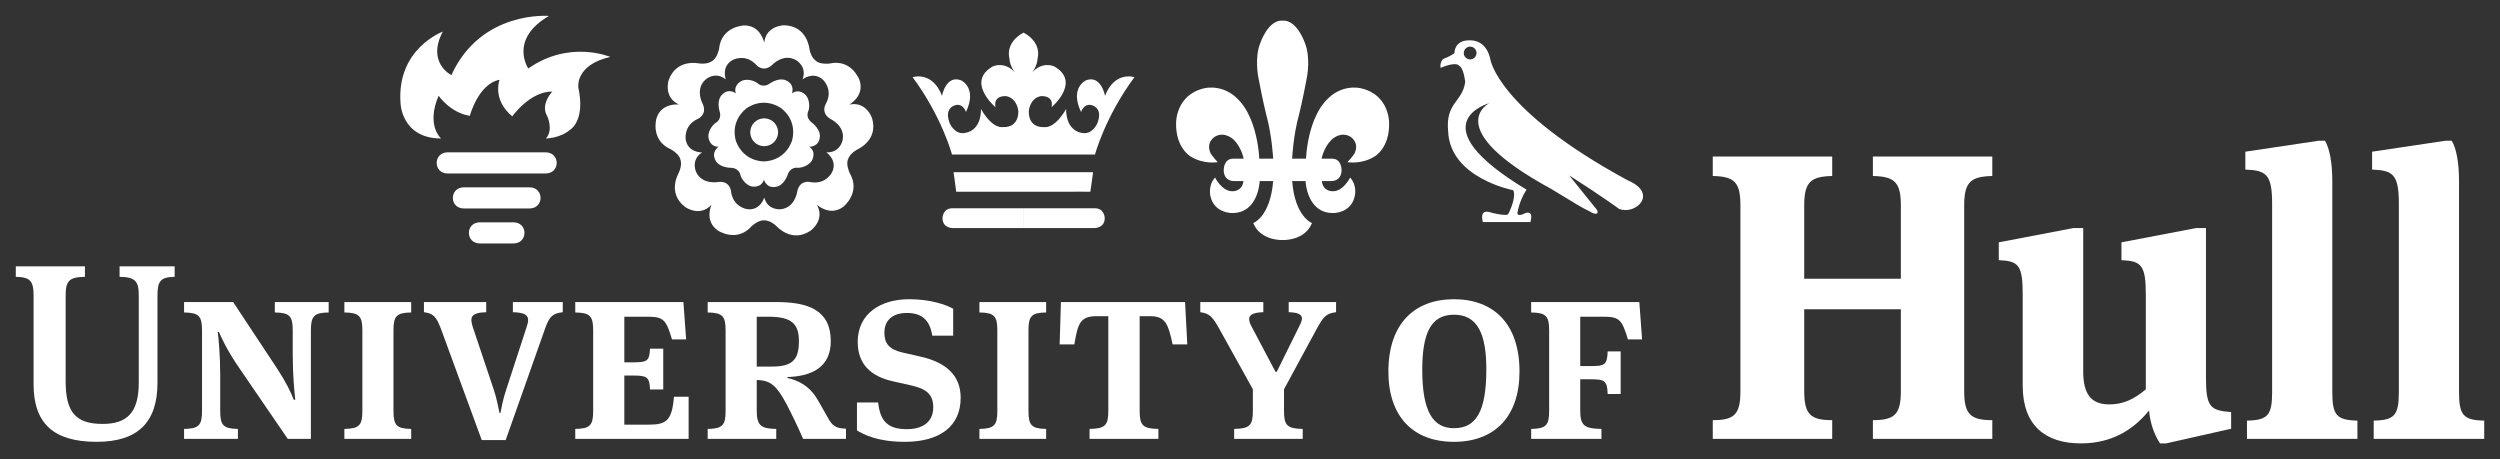 <?xml version="1.0" encoding="UTF-8" standalone="no"?>
<svg
   width="1583.141pt"
   height="290.775pt"
   viewBox="0 0 1583.141 290.775"
   version="1.1"
   id="svg52"
   sodipodi:docname="hull.svg"
   inkscape:version="1.1 (ce6663b3b7, 2021-05-25)"
   xmlns:inkscape="http://www.inkscape.org/namespaces/inkscape"
   xmlns:sodipodi="http://sodipodi.sourceforge.net/DTD/sodipodi-0.dtd"
   xmlns="http://www.w3.org/2000/svg"
   xmlns:svg="http://www.w3.org/2000/svg">
  <rect x="0" y="0" width="1583.141" height="290.775" fill="#333333" stroke="none"/>
  <sodipodi:namedview
     id="namedview54"
     pagecolor="#ffffff"
     bordercolor="#666666"
     borderopacity="1.0"
     inkscape:pageshadow="2"
     inkscape:pageopacity="0.0"
     inkscape:pagecheckerboard="0"
     inkscape:document-units="pt"
     showgrid="false"
     fit-margin-top="10"
     fit-margin-left="10"
     fit-margin-right="10"
     fit-margin-bottom="10"
     lock-margins="true"
     inkscape:zoom="0.60455237"
     inkscape:cx="1054.4992"
     inkscape:cy="210.89984"
     inkscape:window-width="2560"
     inkscape:window-height="1376"
     inkscape:window-x="0"
     inkscape:window-y="0"
     inkscape:window-maximized="1"
     inkscape:current-layer="svg52" />
  <defs
     id="defs5">
    <clipPath
       id="clip1">
      <path
         d="m 1492,79 h 71.141 V 268 H 1492 Z m 0,0"
         id="path2" />
    </clipPath>
  </defs>
  <g
     id="surface1"
     transform="translate(10,10.005)">
    <path
       style="fill:#ffffff;fill-opacity:1;fill-rule:nonzero;stroke:none"
       d="m 1132.531,120 c 0,-14.691 4.109,-18.27 17.719,-18.551 V 89.133 h -75.629 v 12.316 c 13.648,0.281 17.508,3.859 17.508,18.551 v 117.801 c 0,14.664 -3.859,18.27 -17.508,18.27 v 11.844 h 75.629 v -11.844 c -13.609,0 -17.719,-3.605 -17.719,-18.27 v -51.957 h 61.199 v 51.957 c 0,14.664 -4.121,18.27 -17.711,18.27 v 11.844 h 75.621 v -11.844 c -13.641,0 -17.801,-3.605 -17.801,-18.27 V 120 c 0,-14.691 4.16,-18.27 17.801,-18.551 V 89.133 h -75.621 v 12.316 c 13.59,0.281 17.711,3.859 17.711,18.551 v 46.527 h -61.199"
       id="path7" />
    <path
       style="fill:#ffffff;fill-opacity:1;fill-rule:nonzero;stroke:none"
       d="m 1386.941,229.086 v -94.672 h -6.223 l -47.289,9.039 v 11.293 c 12.57,0.504 15.422,3.078 15.422,21.852 v 59.969 c -7.731,6.41 -14.41,9.516 -23.16,9.516 -11.82,0 -16.48,-6.957 -16.48,-20.867 v -90.801 h -6.191 l -47.281,9.039 v 11.293 c 12.582,0.504 15.152,3.078 15.152,21.852 V 234.25 c 0,25.445 14.668,36.52 36.801,36.52 19.559,0 33.188,-8.496 43.219,-20.848 0.781,9.773 4.371,16.988 6.941,20.848 h 3.887 L 1402.879,261.5 v -10.543 c -13.148,-1.035 -15.938,-3.086 -15.938,-21.871"
       id="path9" />
    <path
       style="fill:#ffffff;fill-opacity:1;fill-rule:nonzero;stroke:none"
       d="M 1466.941,238.086 V 104.578 c 0,-11.844 -1.793,-20.832 -4.66,-25.473 h -3.852 l -46.551,6.949 v 11.316 c 13.402,0.531 16.961,3.105 16.961,21.867 v 119.102 c 0,14.672 -2.828,17.758 -15.93,18.008 v 11.566 h 69.941 v -11.566 c -13.363,-0.25 -15.91,-3.594 -15.91,-18.262"
       id="path11" />
    <g
       clip-path="url(#clip1)"
       clip-rule="nonzero"
       id="g15">
      <path
         style="fill:#ffffff;fill-opacity:1;fill-rule:nonzero;stroke:none"
         d="M 1547.191,238.086 V 104.578 c 0,-11.844 -1.762,-20.832 -4.633,-25.473 h -3.879 l -46.531,6.949 v 11.316 c 13.383,0.531 16.941,3.105 16.941,21.867 v 119.102 c 0,14.672 -2.801,17.758 -15.93,18.008 v 11.566 h 69.98 v -11.566 c -13.371,-0.25 -15.949,-3.594 -15.949,-18.262"
         id="path13" />
    </g>
    <path
       style="fill:#ffffff;fill-opacity:1;fill-rule:nonzero;stroke:none"
       d="m 689.574,128.141 c 0,6.246 -6.289,6.273 -6.289,6.273 h -45.082 v -12.535 h 45.082 c 6.289,0 6.289,6.262 6.289,6.262 m -96.473,-6.262 h 45.07 v 12.535 h -45.07 c 0,0 -6.246,-0.027 -6.246,-6.273 0,0 0,-6.262 6.246,-6.262 m 96.672,-71.199 c 0,0 -2.43,-13.395 -12.02,-9.848 0,0 -10.52,4.609 -3.172,20.09 0,0 1.465,-4.977 5.891,-4.516 0,0 8.637,0.984 4.379,11.785 0,0 -3.305,7.641 -10.043,5.887 0,0 -9.695,-0.863 -9.695,-15.078 0,0 -6.641,12.551 -14.301,11.469 0,0 -9.543,0.898 -9.332,-10.176 0,0 0.605,-8.102 7.613,-9.406 0,0 8.348,-0.898 6.836,7 0,0 19,-16.074 1.566,-25.898 0,0 -7.473,-3.449 -14.016,4.008 0,0 3.387,-3.918 3.594,-9.188 0,0 3.102,-9.59 -8.902,-16.172 v -0.023 c -0.004,0.004 -0.012,0.008 -0.019,0.012 -0.008,-0.004 -0.012,-0.008 -0.016,-0.012 v 0.023 c -11.984,6.582 -8.938,16.172 -8.938,16.172 0.227,5.27 3.625,9.188 3.625,9.188 -6.531,-7.457 -14.035,-4.008 -14.035,-4.008 -17.418,9.824 1.605,25.898 1.605,25.898 -1.516,-7.898 6.781,-7 6.781,-7 7.047,1.305 7.695,9.406 7.695,9.406 C 635,71.367 625.465,70.469 625.465,70.469 617.832,71.551 611.215,59 611.215,59 c 0,14.215 -9.699,15.078 -9.699,15.078 -6.73,1.754 -10.047,-5.887 -10.047,-5.887 -4.25,-10.801 4.352,-11.785 4.352,-11.785 4.461,-0.461 5.883,4.516 5.883,4.516 7.375,-15.48 -3.168,-20.09 -3.168,-20.09 -9.562,-3.547 -11.996,9.848 -11.996,9.848 -6.113,-15.969 -18.613,-11.809 -18.613,-11.809 18.613,25.156 24.938,48.992 24.938,48.992 h 90.547 c 0,0 6.363,-23.836 24.973,-48.992 0,0 -12.492,-4.16 -18.609,11.809 m -7.562,48.348 c 0,0 -1.668,12.398 -1.762,12.398 0,0 0.93,-0.105 -42.277,0 h -42.664 c 0,0 -1.555,-12.398 -1.66,-12.398 h 88.363"
       id="path17" />
    <path
       style="fill:#ffffff;fill-opacity:1;fill-rule:nonzero;stroke:none"
       d="m 269.316,77.68 c 0,0 -9.645,-8.09 -1.57,-27.059 0,0 7.312,10.746 19.77,12.73 0,0 5.293,-20.188 18.824,-22.848 0,0 -4.836,12.449 8.059,23.18 0,0 11.207,-15.859 25.359,-15.715 0,0 -7.781,8.082 -3.254,15.539 0,0 4.18,8.738 -0.801,14.172 0,0 8.887,0 15.402,-5.594 0,0 9.707,-5.613 5.133,-26.586 0,0 -2.312,-14.324 20.223,-19.461 0,0 -25.801,-11.02 -51.926,7.336 0,0 -12.477,-18.355 13.074,-33.293 0,0 -42.973,-3.723 -61.777,37.48 0,0 -15.836,-7.797 -5.438,-27.531 0,0 -29.387,10.742 -26.746,45.426 0,0 0.652,22.223 25.668,22.223 m 24.652,66.48 h 21.109 c 9.402,0.051 9.402,-13.418 0,-13.387 h -21.109 c -9.398,-0.031 -9.398,13.438 0,13.387 m -10.145,-22.152 c 0,0.031 41.41,0.031 41.41,0 9.426,0.055 9.426,-13.414 0,-13.398 h -41.41 c -9.418,-0.016 -9.418,13.453 0,13.398 M 273.594,99.855 c -9.418,0.066 -9.418,-13.441 0,-13.414 l 61.844,0.016 c 9.457,-0.016 9.457,13.465 0,13.398 0,0.027 -61.844,0.027 -61.844,0"
       id="path19" />
    <path
       style="fill:#ffffff;fill-opacity:1;fill-rule:nonzero;stroke:none"
       d="m 523.605,78.703 c 0,0 -1.527,8.102 -10.211,7.793 l -0.156,-0.047 c 0,0 0.062,0.043 0.074,0.055 -0.019,0 -0.031,0.004 -0.051,0.004 l 0.105,0.031 c 0.664,0.477 6.969,5.227 3.617,12.367 0,0 -3.879,8.449 -14.195,6.32 0,0 -6.215,-1.383 -7.848,5.676 0,0 -1.188,10.504 -10.414,11.578 0,0 -8.254,1.078 -10.547,-7.316 v -0.098 c 0,0 -0.016,0.051 -0.019,0.055 -0.004,-0.012 -0.008,-0.012 -0.008,-0.023 v 0.051 c -0.137,0.445 -2.637,8.281 -10.656,7.316 0,0 -9.242,-1.074 -10.418,-11.594 0,0 -0.57,-6.324 -7.848,-5.672 0,0 -10.328,2.125 -14.227,-6.34 0,0 -3.551,-7.469 3.727,-12.309 l 0.086,-0.027 h -0.055 c 0.008,-0.008 0.016,-0.012 0.023,-0.016 l -0.051,0.016 c -0.445,0.008 -8.703,0.074 -10.262,-7.898 0,0 -1.809,-9.109 7.805,-13.457 0,0 5.832,-2.5 3.012,-9.223 0,0 -5.246,-9.164 1.602,-15.484 0,0 5.984,-5.66 12.848,-0.258 l 0.074,0.098 c 0,0 -0.016,-0.062 -0.019,-0.07 0.008,0.008 0.012,0.008 0.019,0.016 l -0.027,-0.043 c -0.176,-0.508 -2.68,-8.293 4.305,-12.176 0,0 8.117,-4.578 15.219,3.242 0,0 4.219,4.766 9.684,0 0,0 7.125,-7.82 15.238,-3.242 0,0 7.266,3.941 4.23,12.148 l -0.051,0.074 c 0,0 0.039,-0.027 0.043,-0.031 -0.004,0.012 -0.004,0.02 -0.008,0.027 l 0.031,-0.043 c 0.375,-0.285 7.023,-5.152 12.961,0.352 0,0 6.777,6.305 1.605,15.449 0,0 -3.262,5.461 2.957,9.258 0,0 9.633,4.312 7.805,13.441 m 18.668,-13.785 c 0,0 -3.504,-10.961 -14.398,-8.711 0,0 9.797,-5.41 6.434,-15.445 0,0 -4.844,-13.73 -19.117,-10.508 0,0 -5.848,0.668 -8.461,-1.668 l -2.055,2.809 2.086,-2.871 c 0,0 -3.086,-1.734 -4.195,-7.582 0,0 -1.27,-14.531 -15.902,-14.945 0,0 -11.488,-0.027 -12.738,11.02 0,0 -2.059,-11.047 -12.68,-10.914 0,0 -14.523,0.383 -15.906,14.961 0,0 -1.176,5.707 -4.211,7.484 l -0.016,-0.023 c 0,0 -2.633,2.398 -8.496,1.637 0,0 -14.195,-3.258 -19.156,10.539 0,0 -3.57,10.91 6.543,15.492 0,0 -11.109,-1.402 -14.281,8.711 0,0 -4.152,13.926 9.27,19.723 0,0 5.125,2.883 5.867,6.316 l -0.027,0.012 c 0,0 1.469,3.23 -1.066,8.633 0,0 -7.512,12.504 4.043,21.434 0,0 9.328,6.785 16.785,-1.418 0,0 -4.762,10.145 3.844,16.254 0,0 12,8.246 21.668,-2.75 0,0 4.348,-3.941 7.82,-3.574 l 0.027,-7.23 v 7.258 c 0,0 3.504,-0.395 7.84,3.699 0,0 9.578,10.984 21.645,2.719 0,0 9.312,-6.734 3.832,-16.375 0,0 8.18,7.688 16.68,1.387 0,0 11.516,-8.898 4.09,-21.484 0,0 -2.438,-5.32 -1.059,-8.551 l -3.914,-1.285 3.98,1.285 c 0,0 0.668,-3.457 5.906,-6.328 0,0 13.426,-5.707 9.32,-19.707 m -77.164,8.816 c 0,-4.852 3.949,-8.816 8.816,-8.816 4.867,0 8.824,3.965 8.824,8.816 0,4.875 -3.957,8.828 -8.824,8.828 -4.867,0 -8.816,-3.953 -8.816,-8.828 m 26.273,5.68 c 0,0 -3.41,12.168 -17.707,12.832 v -0.066 c 0,0 -12.617,0.492 -17.672,-12.914 l 0.047,-0.02 c 0,0 -4.355,-11.855 6.82,-20.797 l 0.039,0.055 c 0,0 9.902,-7.812 21.875,0.051 l -0.031,0.043 c 0,0 10.516,7.031 6.738,20.844 l 8.238,2.672 z M 503.938,67.465 c 0,0 -4.207,-2.762 -1.871,-7.633 0,0 1.551,-5.43 -1.688,-9.461 0,0 -3.914,-4.586 -8.621,-1.402 l -0.301,0.414 c 0.023,-0.062 2.332,-5.91 -3.793,-8.508 0,0 -3.941,-2.23 -10.398,2.105 0,0 -3.938,3.137 -7.852,-0.52 0,0 -4.668,-3.203 -9.477,-1.379 0,0 -5.594,2.328 -4.059,7.797 l 0.227,0.312 c -0.602,-0.457 -5.062,-3.613 -9.145,1.086 0,0 -3.355,3.027 -1.195,10.535 0,0 1.734,4.691 -2.945,7.25 0,0 -4.473,3.488 -4.23,8.668 0,0 0.465,6.016 6.148,6.219 l 0.473,-0.16 c -0.156,0.105 -5.27,3.484 -1.922,9.102 0,0 1.867,4.113 9.672,4.391 0,0 5.012,-0.242 6.051,5.027 0,0 1.883,5.371 6.883,6.727 0,0 5.848,1.371 7.781,-3.949 v -0.508 c 0,0 1.586,6.168 8.078,4.645 0,0 4.512,-0.48 7.141,-7.82 0,0 1.359,-4.828 6.695,-4.148 0,0 5.652,-0.184 8.492,-4.504 0,0 3.176,-5.18 -1.352,-8.668 l -0.473,-0.148 c 0.051,0 6.34,0.375 6.906,-6.234 0,0 0.914,-4.426 -5.227,-9.234"
       id="path21" />
    <path
       style="fill:#ffffff;fill-opacity:1;fill-rule:nonzero;stroke:none"
       d="M 933.785,27.633 C 931.41,16.375 923.734,15.465 920.715,15.535 c 0,0.023 -0.055,3.973 0,3.973 3.422,-0.027 4.312,2.789 4.312,4.051 -0.25,4.051 -3.965,4.074 -3.965,4.074 -2.422,-0.039 -4.117,-1.918 -4.117,-3.98 -0.012,-2.379 1.793,-3.934 3.77,-4.145 0.059,0.012 0,-3.98 0,-3.98 -10.012,-0.176 -9.66,8.066 -9.66,8.066 -2.402,2.016 -7.148,3.738 -7.148,3.738 -1.609,1.328 -1.727,3.848 -1.727,3.848 -0.098,1.367 0.09,1.863 0.09,1.766 9.066,-3.773 11.117,-1.824 11.117,-1.824 l 1.621,1.254 c 2.219,2.969 2.852,9.578 2.852,9.578 -1.805,12.734 -12.598,13.035 -10.812,31.23 1.176,29.621 41.207,37.273 41.207,37.273 2.246,4.469 -2.805,14.395 -2.805,14.395 -0.637,1.523 -1.887,1.523 -6.914,0.723 -2.527,-0.48 -4.223,-0.961 -4.223,-0.961 -8.203,-2.836 -5.238,6.012 -5.238,6.012 -0.039,-0.043 30.07,0 30.07,0 2.242,-8.109 -3.246,-5.66 -3.246,-5.66 -5.441,2.789 -4.996,-0.199 -4.996,-0.199 1.637,-9.035 5.832,-14.645 5.832,-14.645 -69.918,-42.105 -23.562,-54.84 -23.562,-54.84 0,0 -31.801,15.762 39.289,54.438 17.754,10.789 18.324,11.223 24.121,14.094 4.098,2.648 4.996,1.07 4.996,1.07 0.641,-1.375 -1.316,-3.258 -1.316,-3.258 l -16.574,-20.574 c 21.801,13.91 31.492,21.152 31.492,21.152 10.242,4.375 25.449,-9.539 5.68,-17.973 C 938.309,59.566 933.785,27.633 933.785,27.633"
       id="path23" />
    <path
       style="fill:#ffffff;fill-opacity:1;fill-rule:nonzero;stroke:none"
       d="m 851.828,45.902 c 0,0 -14.383,-3.961 -24.934,11.246 0,0 -8.48,10.73 -9.871,33.336 h -8.758 c 0,0 0.582,-14.434 4.438,-28.246 0,0 2.191,-8.668 4.906,-23.242 0,0 2.559,-12.5 -1.328,-21.941 0,0 -4.934,-14.613 -14.062,-13.996 -9.125,-0.617 -14.047,13.996 -14.047,13.996 -3.918,9.441 -1.309,21.941 -1.309,21.941 2.73,14.574 4.898,23.242 4.898,23.242 3.828,13.812 4.477,28.246 4.477,28.246 h -8.777 C 786.059,67.879 777.551,57.148 777.551,57.148 767.027,41.941 752.598,45.902 752.598,45.902 734.336,50.039 734.766,68.062 734.766,68.062 c -0.273,15.699 9.227,21.035 9.227,21.035 8.359,5.211 17.145,3.574 17.145,3.574 -2.832,-2.988 -4.5,-5.547 -4.5,-5.547 -3.363,-7.402 3.023,-10.766 3.023,-10.766 6.242,-3.363 11.672,2.191 11.672,2.191 4.883,4.824 6.219,11.934 6.219,11.934 h -6.699 c -6,0 -5.918,7.066 -5.918,7.066 -0.082,7.059 5.918,7.086 5.918,7.086 h 6.57 c -0.77,7.004 -7.25,6.461 -7.25,6.461 -6.441,-0.086 -10.746,-8.676 -10.746,-8.676 -4.516,5.008 -2.949,11.363 -3.008,11.395 2.285,11.41 13.887,11.082 13.887,11.082 16.707,0.082 17.41,-20.262 17.41,-20.262 h 8.523 c -1.82,22.707 -12.613,26.605 -12.613,26.605 4.625,11.457 18.594,10.75 18.594,10.75 0,0 13.969,0.707 18.602,-10.75 0,0 -10.797,-3.898 -12.555,-26.605 h 8.477 c 0,0 0.73,20.344 17.43,20.262 0,0 11.594,0.328 13.816,-11.082 0,-0.031 1.516,-6.387 -2.992,-11.395 0,0 -4.289,8.59 -10.691,8.676 0,0 -6.484,0.543 -7.258,-6.461 h 6.535 c 0,0 6.051,-0.027 5.949,-7.086 0,0 0.102,-7.066 -5.949,-7.066 h -6.688 c 0,0 1.324,-7.109 6.242,-11.934 0,0 5.379,-5.555 11.676,-2.191 0,0 6.348,3.363 2.992,10.766 0,0 -1.668,2.559 -4.539,5.547 0,0 8.82,1.637 17.203,-3.574 0,0 9.508,-5.336 9.199,-21.035 0,0 0.465,-18.023 -17.84,-22.16"
       id="path25" />
    <path
       style="fill:#ffffff;fill-opacity:1;fill-rule:nonzero;stroke:none"
       d="m 990.691,230.18 h 6.344 c 9.125,0 10.734,0.77 11.035,9.316 h 8.219 v -26.984 h -8.219 c -0.301,8.812 -2.051,9.309 -11.191,9.309 h -6.188 v -31.27 h 14.387 c 10.242,0 12,1.57 15.812,14.355 h 8.969 l -1.738,-23.633 h -68.504 v 6.594 c 9.5,0.16 11.387,2.344 11.387,11.348 v 51.016 c 0,9.02 -1.887,11.223 -11.387,11.383 v 6.301 h 44.512 v -6.301 c -10.437,-0.16 -13.437,-1.918 -13.437,-11.383"
       id="path27" />
    <path
       style="fill:#ffffff;fill-opacity:1;fill-rule:nonzero;stroke:none"
       d="m 910.703,261.145 c -13.125,0 -20.047,-10.281 -20.047,-36.965 0,-23.234 5.492,-34.895 20.047,-34.895 14.723,0 20.523,11.66 20.523,34.562 0,27.016 -6.629,37.297 -20.523,37.297 m 0,-81.664 c -24.938,0 -41.496,15.48 -41.496,45.801 0,28.43 15.578,44.5 41.496,44.5 25.859,0 41.527,-16.07 41.527,-44.5 0,-30.32 -16.438,-45.801 -41.527,-45.801"
       id="path29" />
    <path
       style="fill:#ffffff;fill-opacity:1;fill-rule:nonzero;stroke:none"
       d="m 783.383,236.492 v 13.738 c 0,9.02 -1.879,11.223 -11.836,11.383 v 6.301 h 43.402 v -6.301 c -9.961,-0.16 -11.84,-2.363 -11.84,-11.383 v -13.738 l 21.125,-39 c 3.965,-7.125 5.703,-9.004 11.84,-9.797 v -6.422 h -30.004 v 6.422 c 6.199,0.172 8.383,1.59 8.383,3.965 0,1.234 -0.609,2.836 -1.582,4.723 l -14.355,29.047 h -0.805 l -15.281,-28.898 c -0.77,-1.414 -1.406,-3.004 -1.406,-4.582 0,-2.664 2.84,-4.082 8.977,-4.254 v -6.422 h -39.918 v 6.422 c 5.844,0.793 7.703,2.855 11.824,10.129"
       id="path31" />
    <path
       style="fill:#ffffff;fill-opacity:1;fill-rule:nonzero;stroke:none"
       d="m 691.844,250.23 c 0,9.02 -1.91,11.223 -11.871,11.383 v 6.301 h 43.578 v -6.301 c -9.941,-0.16 -11.855,-2.363 -11.855,-11.383 v -60.02 h 6.461 c 9.484,0 11.555,4.289 14.391,17.859 h 9.312 l -1.418,-26.797 h -78.609 l -0.812,26.797 h 9.316 c 2.215,-13.266 3.656,-17.859 14.242,-17.859 h 7.266"
       id="path33" />
    <path
       style="fill:#ffffff;fill-opacity:1;fill-rule:nonzero;stroke:none"
       d="m 641.285,199.215 c 0,-9.004 1.883,-11.223 11.188,-11.348 v -6.594 h -42.25 v 6.594 c 9.453,0.125 11.34,2.344 11.34,11.348 v 51.016 c 0,9.02 -1.887,11.223 -11.34,11.383 v 6.301 h 42.25 v -6.301 c -9.305,-0.16 -11.188,-2.363 -11.188,-11.383"
       id="path35" />
    <path
       style="fill:#ffffff;fill-opacity:1;fill-rule:nonzero;stroke:none"
       d="m 562.977,269.781 c 22.277,0 35.371,-9.898 35.371,-27.91 0,-14.066 -9.129,-22.266 -24.938,-25.926 l -11.703,-2.664 c -8.816,-2.066 -11.664,-5.848 -11.664,-12.613 0,-7.91 5.184,-12.492 14.348,-12.492 9.645,0 14.535,4.883 15.969,14.375 h 13.242 v -17.059 c -4.574,-2.527 -14.199,-6.016 -27.945,-6.016 -17.844,0 -32.508,9.012 -32.508,27.02 0,14.371 8.672,21.938 22.238,24.949 l 11.871,2.672 c 8.832,2.078 13.727,5.223 13.727,13.77 0,9.773 -7.25,13.879 -16.742,13.879 -12,0 -16.898,-5.047 -18.141,-16.898 h -13.426 v 17.695 c 4.402,2.668 13.066,7.219 30.301,7.219"
       id="path37" />
    <path
       style="fill:#ffffff;fill-opacity:1;fill-rule:nonzero;stroke:none"
       d="m 478.508,222.133 h -9.301 v -31.582 h 7.418 c 14.539,0 19.297,4.41 19.297,15.48 0,12.309 -4.574,16.102 -17.414,16.102 m 35.375,31.738 c -3.297,-5.68 -5.211,-9.484 -7.414,-12.801 -4.43,-6.637 -10.895,-10.27 -17.824,-11.688 V 228.75 c 15.625,-0.48 27.445,-6.312 27.445,-22.719 0,-19.734 -14.367,-24.758 -34.414,-24.758 h -43.535 v 6.594 c 9.457,0.156 11.344,2.344 11.344,11.348 v 51.016 c 0,9.02 -1.887,11.223 -11.344,11.383 v 6.301 h 43.414 v -6.301 c -9.316,-0.16 -12.348,-1.918 -12.348,-11.383 v -19.586 c 8.84,0.156 12.469,3.621 18.477,14.539 3.312,6.312 6.969,13.727 10.883,22.73 h 27.152 v -6.461 c -7.105,-0.184 -8.832,-2.203 -11.836,-7.582"
       id="path39" />
    <path
       style="fill:#ffffff;fill-opacity:1;fill-rule:nonzero;stroke:none"
       d="m 354.289,267.914 h 71.785 v -26.672 h -9.285 c -1.25,15.309 -4.91,17.668 -16.121,17.668 h -15.312 v -31.105 h 5.211 c 9.164,0 10.711,0.77 11.062,8.82 H 410 v -25.844 h -8.371 c -0.352,8.172 -2.043,8.664 -11.195,8.664 h -5.078 v -28.895 h 14.375 c 10.27,0 12.027,1.57 15.809,14.355 h 8.965 l -1.734,-23.633 h -68.48 v 6.594 c 9.457,0.156 11.336,2.344 11.336,11.348 v 51.016 c 0,9.02 -1.879,11.223 -11.336,11.383"
       id="path41" />
    <path
       style="fill:#ffffff;fill-opacity:1;fill-rule:nonzero;stroke:none"
       d="m 310.219,268.684 24.938,-70.562 c 2.855,-8.051 4.93,-9.633 11.215,-10.426 v -6.422 h -31.586 v 6.422 c 7.117,0.172 9.645,1.746 9.645,4.883 0,1.289 -0.312,2.688 -0.922,4.449 l -12.973,39.766 c -2.066,6 -3.152,12.324 -3.625,14.703 h -0.613 c -0.5,-2.531 -1.762,-9.316 -3.656,-14.871 l -13.27,-39.598 c -1.879,-6.012 -1.398,-9.035 8.52,-9.332 v -6.422 h -39.426 v 6.422 c 5.793,0.793 7.711,2.516 10.727,10.426 l 25.879,70.562"
       id="path43" />
    <path
       style="fill:#ffffff;fill-opacity:1;fill-rule:nonzero;stroke:none"
       d="m 239.172,199.215 c 0,-9.004 1.863,-11.223 11.211,-11.348 v -6.594 h -42.301 v 6.594 c 9.465,0.125 11.391,2.344 11.391,11.348 v 51.016 c 0,9.02 -1.926,11.223 -11.391,11.383 v 6.301 h 42.301 v -6.301 c -9.348,-0.16 -11.211,-2.363 -11.211,-11.383"
       id="path45" />
    <path
       style="fill:#ffffff;fill-opacity:1;fill-rule:nonzero;stroke:none"
       d="m 117.934,250.23 c 0,9.02 -1.918,11.223 -11.371,11.383 v 6.301 h 34.094 v -6.301 c -9.328,-0.16 -11.211,-2.363 -11.211,-11.383 v -23.07 c 0,-11.215 -0.965,-22.871 -1.59,-26.969 h 0.773 c 1.305,2.969 4.91,11.363 13.145,23.219 l 30.441,44.504 h 14.664 v -68.699 c 0,-9.004 1.93,-11.223 11.25,-11.348 v -6.594 h -34.086 v 6.594 c 9.477,0.125 11.336,2.344 11.336,11.348 v 15.656 c 0,12.934 1.113,23.824 1.609,28.266 h -0.965 c -1.582,-4.441 -5.516,-12.172 -10.422,-19.586 L 137.645,181.273 H 106.562 v 6.594 c 9.453,0.125 11.371,2.344 11.371,11.348"
       id="path47" />
    <path
       style="fill:#ffffff;fill-opacity:1;fill-rule:nonzero;stroke:none"
       d="m 51.195,269.781 c 26.223,0 38.523,-12.461 38.523,-37.395 v -55.438 c 0,-9.004 2.035,-11.504 10.879,-11.652 v -6.637 H 65.723 v 6.637 c 9.801,0.148 12.152,2.648 12.152,11.652 v 55.281 c 0,19.141 -7.434,26.215 -22.875,26.215 -17.25,0 -23.426,-7.582 -23.426,-27 v -54.496 c 0,-9.004 2.211,-11.504 12.203,-11.652 v -6.637 H 0 v 6.637 c 9.02,0.148 11.266,2.648 11.266,11.652 v 56.375 c 0,24.801 12.617,36.457 39.93,36.457"
       id="path49" />
  </g>
</svg>
